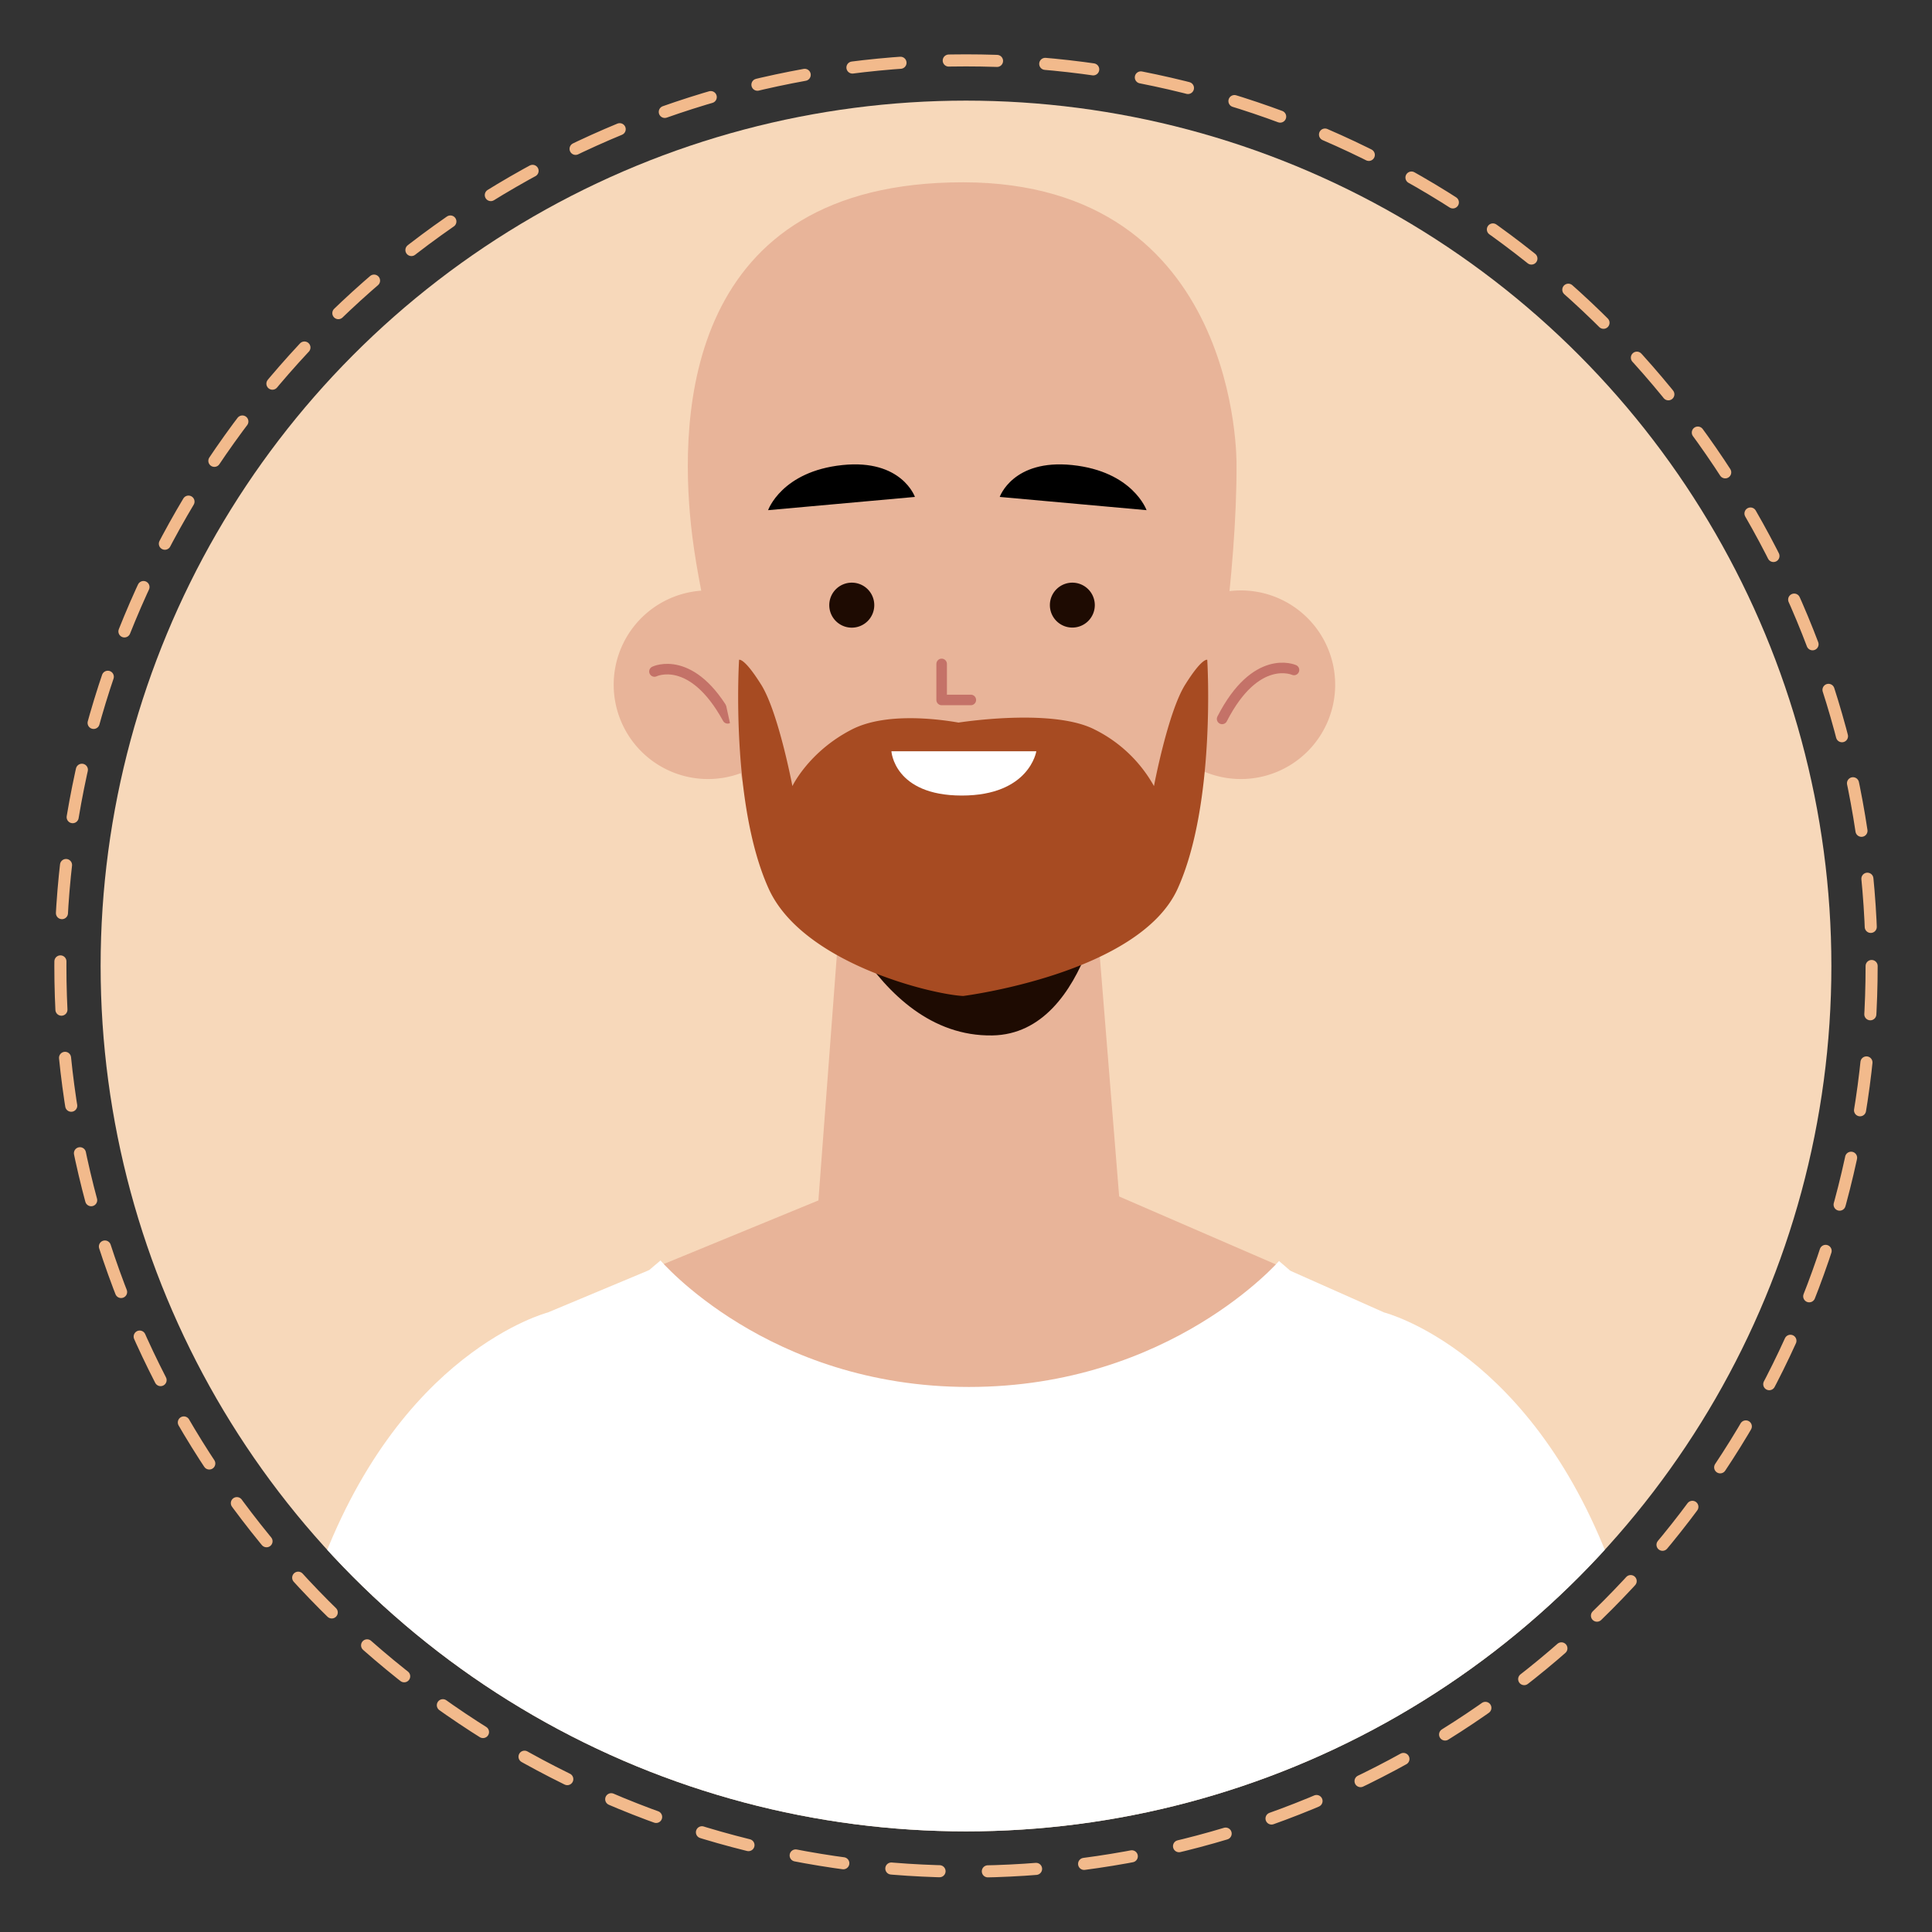 <svg id="Layer_1" data-name="Layer 1" xmlns="http://www.w3.org/2000/svg" xmlns:xlink="http://www.w3.org/1999/xlink" viewBox="0 0 480 480"><rect x="0" y="0" width="480" height="480" fill="#333333" stroke="none"/><defs><style>.cls-1{fill:#f7d8ba;}.cls-2,.cls-5,.cls-8{fill:none;}.cls-2{stroke:#f2ba8c;stroke-width:3px;stroke-dasharray:12;}.cls-2,.cls-5{stroke-linecap:round;stroke-linejoin:round;}.cls-3{clip-path:url(#clip-path);}.cls-4{fill:#e8b499;}.cls-5{stroke:#c47268;stroke-width:2.62px;}.cls-6{fill:#1e0b02;}.cls-7{fill:#fff;}.cls-8{stroke:#fff;stroke-miterlimit:10;stroke-width:7.37px;}.cls-9{fill:#a74b22;}</style><clipPath id="clip-path"><circle class="cls-1" cx="240" cy="240" r="215"/></clipPath></defs><circle class="cls-2" cx="240" cy="240" r="225"/><circle class="cls-1" cx="240" cy="240" r="215"/><g class="cls-3"><path class="cls-4" d="M199.32,169.46a23.43,23.43,0,1,1-24.08-22.76A23.43,23.43,0,0,1,199.32,169.46Z"/><path class="cls-5" d="M162.6,166.83s9.32-4.54,18.19,11.64"/><path class="cls-4" d="M284.86,170.12a23.43,23.43,0,1,0,23.42-23.43A23.43,23.43,0,0,0,284.86,170.12Z"/><path class="cls-5" d="M321.49,166.45s-9.44-4.27-17.86,12.16"/><path class="cls-4" d="M272.15,224.1s-13.21,9.33-25.25,11.63S223.16,231,223,231L209,222.87,203.2,300l1.56,1.29a55.84,55.84,0,0,0,70.46.48l3-2.43Z"/><path class="cls-6" d="M203.2,214.76s13.13,43,43.34,42.49c24.83-.39,28.83-42.49,28.83-42.49Z"/><path class="cls-4" d="M307.21,115.37c.13,26.48-5.39,63.32-9.08,79.56-3.62,15.9-17.61,27-32.26,36l-2.67,1.64c-15.51,9.53-28.33,9.85-44.17.83h0c-16-9.11-30.83-21.16-34.35-38.18-6.4-31-11.26-48.33-13-64.75-2.84-27-1.72-85.19,67.59-85.18C308.29,45.35,307.21,115.37,307.21,115.37Z"/><path class="cls-6" d="M217.21,150.35a5.59,5.59,0,1,1-5.58-5.59A5.58,5.58,0,0,1,217.21,150.35Z"/><path class="cls-6" d="M272,150.35a5.58,5.58,0,1,1-5.58-5.59A5.58,5.58,0,0,1,272,150.35Z"/><polyline class="cls-5" points="233.95 164.95 233.95 173.9 241.2 173.9"/><path d="M190.83,126.75l36.48-3.29s-3.27-9.45-18-7.92C194.2,117.11,190.83,126.75,190.83,126.75Z"/><path d="M284.86,126.75l-36.48-3.29s3.26-9.45,18-7.92C281.48,117.11,284.86,126.75,284.86,126.75Z"/><path class="cls-7" d="M421.38,462.56H58.62C65.23,435.1,72,410.69,78.77,391.68c10-28.06,24.3-44.49,36.16-53.85s21.18-11.75,21.18-11.75l25.18-10.53,159.25.15,23.35,10.38s37.41,9.43,57.34,65.6C408,410.69,414.77,435.1,421.38,462.56Z"/><path class="cls-4" d="M242.83,282l77.73,33.69s-79.86,72.16-159.27-.16Z"/><path class="cls-8" d="M161.29,315.54s27.67,32.73,79.43,32.73,79.84-32.57,79.84-32.57"/><path class="cls-9" d="M299.94,163.93s-1.22-.65-5.5,6.19-7.74,25.18-7.74,25.18a34.33,34.33,0,0,0-14.76-14.06c-9.78-5-30.3-2.24-33.8-1.72-5.42-.94-18.24-2.53-26.51,1.72-10.71,5.5-14.76,14.06-14.76,14.06s-3.47-18.34-7.75-25.18-5.5-6.19-5.5-6.19-2.24,35.64,7.34,56.83c8.41,18.61,40.66,26.31,48.33,26.69,0,0,43.74-5.5,53.31-26.69S299.94,163.93,299.94,163.93Z"/><path class="cls-7" d="M221.47,186.65h36s-1.69,11-18.52,11S221.47,186.65,221.47,186.65Z"/></g></svg>